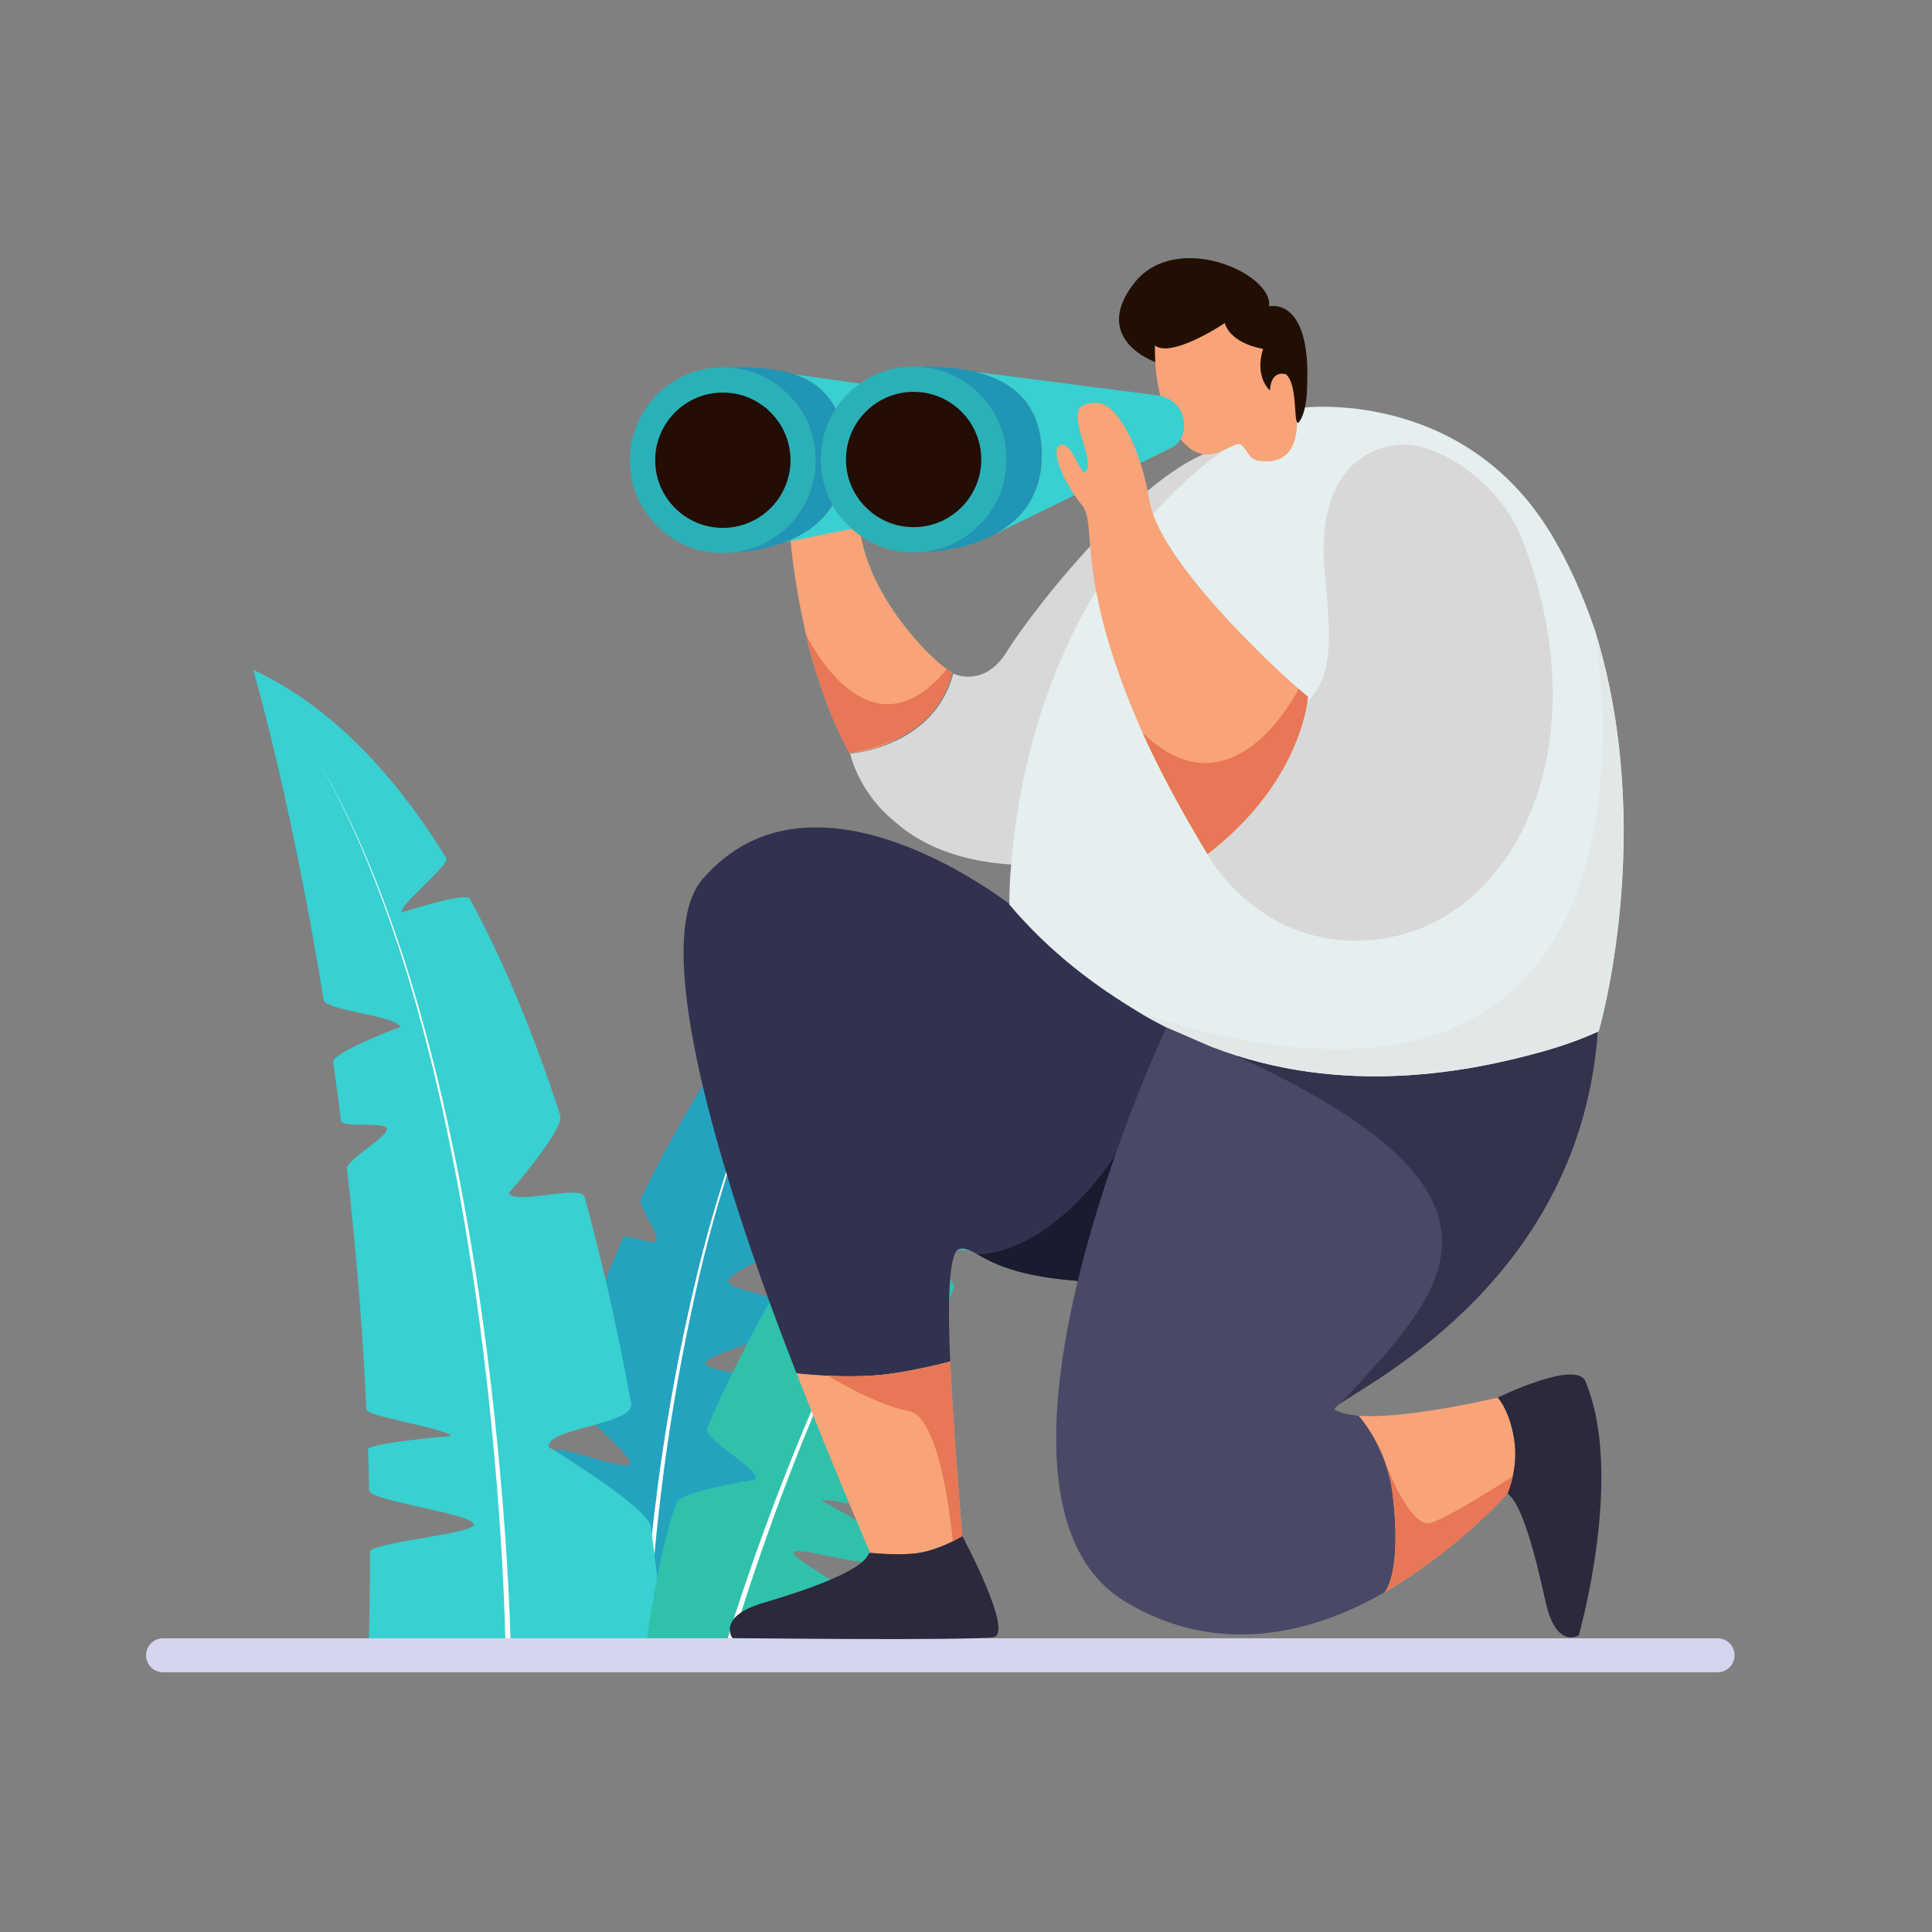 <svg width="384" height="384" viewBox="0 0 384 384" fill="none" xmlns="http://www.w3.org/2000/svg">
<rect x="0" y="0" width="384" height="384" fill="#808080" stroke="none"/>
<g clip-path="url(#clip0_186_338)">
<mask id="mask0_186_338" style="mask-type:luminance" maskUnits="userSpaceOnUse" x="0" y="0" width="384" height="384">
<path d="M384 0H0V384H384V0Z" fill="white"/>
</mask>
<g mask="url(#mask0_186_338)">
<path d="M151.491 328.405C151.491 328.405 151.026 320.77 150.97 308.414C150.961 306.559 135.015 304.521 135.028 302.463C135.037 300.962 151 299.486 151.023 297.886C151.124 291 151.366 283.233 151.84 274.89C151.937 273.185 140.072 272.659 140.189 270.908C140.297 269.299 152.385 266.469 152.51 264.826C152.664 262.816 152.833 260.782 153.016 258.727C153.198 256.693 144.547 256.599 144.76 254.528C144.919 252.976 153.935 249.456 154.113 247.887C156.796 224.212 161.635 198.783 170.185 176.802C170.185 176.802 162.797 183.597 152.982 196.43C152.238 197.403 153.375 202.604 152.605 203.646C151.883 204.625 149.254 201.44 148.512 202.478C141.735 211.967 134.239 223.963 127.388 238.257C126.689 239.715 131.141 245.12 130.457 246.626C129.948 247.747 124.298 244.96 123.798 246.108C119.712 255.492 115.968 265.749 112.893 276.828C112.356 278.766 125.73 288.923 125.235 290.91C124.757 292.828 110.41 286.574 109.975 288.537C108.804 293.829 107.795 299.287 106.978 304.908C106.788 306.21 120.98 311.358 120.811 312.677C120.662 313.848 106.15 311.19 106.018 312.375C105.473 317.262 105.076 322.264 104.845 327.378L151.491 328.405Z" fill="#24A3BF"/>
<path d="M128.86 327.516C129.301 315.669 130.436 303.81 131.967 292.102C133.523 280.388 135.585 268.806 138.125 257.436C140.596 246.027 143.851 234.982 147.522 224.247L150.427 216.293C151.439 213.676 152.586 211.167 153.659 208.597L155.295 204.763C155.87 203.513 156.506 202.319 157.109 201.094L160.773 193.787L157.056 201.042C156.444 202.259 155.798 203.445 155.214 204.687L153.549 208.5C152.457 211.056 151.29 213.553 150.258 216.16L147.291 224.083C143.536 234.782 140.192 245.809 137.632 257.211C135.003 268.575 132.851 280.163 131.204 291.897C129.581 303.639 128.357 315.48 127.825 327.466L128.86 327.516Z" fill="white"/>
<path d="M132.019 327.363C132.019 327.363 131.343 318.019 129.342 303.371C128.822 299.565 109.07 287.613 109.07 287.613C108.464 283.818 126.218 283.148 125.459 278.979C124.948 276.174 124.401 273.294 123.816 270.352C123.418 268.353 123.002 266.326 122.567 264.275C120.772 255.793 118.661 246.901 116.187 237.893C115.48 235.322 101.934 239.679 101.167 237.096C101.167 237.096 112.256 224.477 111.338 221.642C106.498 206.693 100.586 191.915 93.388 178.653C92.592 177.187 79.825 181.365 79.825 181.365C79.095 180.106 89.481 171.81 88.726 170.584C78.443 153.888 65.812 140.356 50.328 133.133C50.328 133.133 52.417 140.222 55.342 152.804C57.965 164.086 61.259 179.783 64.32 198.746C64.664 200.88 79.189 201.918 79.526 204.133C79.526 204.133 65.928 209.16 66.214 211.148C66.759 214.927 67.288 218.81 67.797 222.79C67.982 224.233 76.706 222.871 76.885 224.339C77.092 226.04 68.753 230.575 68.952 232.308C70.659 247.191 72.04 263.265 72.822 280.182C72.883 281.522 89.512 284.079 89.566 285.429C89.566 285.429 73.096 286.793 73.14 288.087C73.232 290.771 73.309 293.475 73.368 296.197C73.417 298.433 94.145 300.777 94.171 303.037C94.192 304.864 73.515 306.602 73.52 308.443C73.538 314.75 73.46 321.139 73.276 327.596L132.019 327.363Z" fill="#38D0D0"/>
<path d="M101.524 327.472C101.078 311.742 99.867 296.125 98.198 280.595C96.516 265.073 94.255 249.671 91.343 234.514C89.86 226.947 88.237 219.433 86.387 212.028C84.51 204.638 82.471 197.328 80.157 190.189C77.808 183.074 75.258 176.09 72.379 169.376C69.464 162.695 66.263 156.267 62.726 150.22C66.23 156.307 69.394 162.765 72.268 169.47C75.108 176.209 77.616 183.212 79.921 190.34C82.193 197.493 84.188 204.813 86.02 212.209C87.826 219.62 89.404 227.137 90.843 234.704C93.665 249.86 95.837 265.252 97.429 280.756C99.008 296.254 100.131 311.884 100.488 327.5L101.524 327.472Z" fill="white"/>
<path d="M128.357 327.261C128.357 327.261 130.977 307.802 134.451 298.683C135.354 296.313 150.139 294.107 150.139 294.107C151.096 291.769 139.486 286.198 140.6 283.657C141.349 281.947 142.134 280.199 142.953 278.421C143.509 277.213 144.081 275.991 144.67 274.758C147.101 269.662 149.802 264.385 152.758 259.136C153.602 257.638 161.896 264.435 162.781 262.946C162.781 262.946 157.324 251.39 158.347 249.778C162.653 242.99 167.394 236.471 172.542 230.708C173.007 230.186 179.114 237.567 179.587 237.058C179.951 236.666 174.679 228.382 175.047 227.998C175.53 227.493 176.018 226.995 176.508 226.504C177.249 225.763 185.055 232.216 185.055 232.216C185.721 231.594 180.092 223.103 180.77 222.509C190.008 214.426 200.328 209.116 211.603 208.806C211.603 208.806 209.182 212.896 205.402 220.38C204.882 221.409 200.29 220.636 199.722 221.792C199.371 222.505 203.059 225.108 202.691 225.869C199.77 231.91 196.339 239.426 192.723 248.201C192.182 249.514 182.451 246.006 181.902 247.375C181.902 247.375 190.131 254.631 189.65 255.864C188.735 258.208 187.815 260.626 186.893 263.114C186.559 264.016 185.118 267.991 184.732 269.081C181.416 278.441 178.141 288.683 175.138 299.656C174.9 300.526 163.557 297.415 163.323 298.294C163.323 298.294 173.985 303.954 173.765 304.798C173.31 306.548 172.861 308.316 172.421 310.1C172.06 311.566 158.045 307.132 157.696 308.62C157.413 309.823 170.794 316.946 170.52 318.163C169.581 322.333 168.692 326.585 167.864 330.913L128.357 327.261Z" fill="#30C1AB"/>
<path d="M144.713 329C147.847 318.304 151.42 307.815 155.238 297.538C159.085 287.277 163.198 277.203 167.721 267.5C172.233 257.792 177.124 248.413 182.576 239.71C188.014 231.008 194.064 222.992 200.912 216.537C194.016 222.889 187.897 230.829 182.384 239.467C176.857 248.106 171.884 257.434 167.29 267.098C162.684 276.757 158.486 286.794 154.553 297.026C150.646 307.283 146.994 317.718 143.754 328.457L144.713 329Z" fill="white"/>
<path d="M341.386 332.379H32.408C30.542 332.379 29.03 330.867 29.03 329.001C29.03 327.136 30.542 325.624 32.408 325.624H341.386C343.251 325.624 344.763 327.136 344.763 329.001C344.763 330.867 343.251 332.379 341.386 332.379Z" fill="#D5D5EF"/>
<path d="M189.235 133.707C187.048 142.622 179.746 146.641 174.793 148.39C171.548 149.522 168.957 149.678 168.853 149.689C168.849 149.69 168.849 149.69 168.849 149.69C168.849 149.69 163.435 140.342 160.189 126.075C159.026 120.981 157.696 113.842 157.141 107.56L168.959 103.109C170.141 103.804 170.812 104.147 170.812 104.147C171.923 117.884 184.539 130.469 188.182 133.009C188.842 133.468 189.235 133.707 189.235 133.707Z" fill="#F8A378"/>
<path d="M189.235 133.707C189.235 133.707 187.975 140.041 182.54 144.259C177.086 148.508 168.849 149.69 168.849 149.69C168.849 149.69 163.435 140.342 160.189 126.075C160.189 126.075 172.381 152.009 188.182 133.009C188.842 133.468 189.235 133.707 189.235 133.707Z" fill="#E77756"/>
<path d="M245.962 88.779C245.803 88.81 245.628 88.868 245.443 88.95L245.416 88.959C245.416 88.959 286.234 101.516 260.797 143.234C260.797 143.234 243.683 161.876 223.058 169.803C219.014 171.357 206.744 171.785 204.706 171.96C204.706 171.96 204.461 171.961 204.343 171.959C204.094 171.956 203.839 171.952 203.589 171.944C203.339 171.941 203.094 171.933 202.848 171.925C202.603 171.917 202.358 171.904 202.117 171.896C201.876 171.888 201.631 171.876 201.394 171.858C200.676 171.82 199.976 171.768 199.288 171.702C198.624 171.635 197.973 171.564 197.336 171.483C197.035 171.444 196.739 171.401 196.443 171.358C195.924 171.279 195.418 171.195 194.921 171.106C194.246 170.986 193.585 170.851 192.941 170.702C192.745 170.657 192.553 170.611 192.361 170.565C192.17 170.52 191.978 170.474 191.791 170.424C191.599 170.374 191.412 170.328 191.229 170.278C191.046 170.228 190.859 170.177 190.676 170.122C190.502 170.072 190.328 170.021 190.159 169.971C187.993 169.321 186.05 168.539 184.304 167.661C184.158 167.587 184.015 167.513 183.873 167.439C183.762 167.383 183.647 167.322 183.537 167.261C183.399 167.191 183.261 167.117 183.128 167.039C182.19 166.52 181.31 165.967 180.489 165.4C180.374 165.317 180.258 165.237 180.143 165.154C179.28 164.538 178.754 164.059 177.99 163.442C177.889 163.358 177.783 163.275 177.682 163.192C177.384 162.941 177.09 162.689 176.809 162.432C176.722 162.353 176.635 162.277 176.552 162.197C176.174 161.847 175.819 161.496 175.477 161.144C175.369 161.033 175.267 160.927 175.164 160.816C175.081 160.727 175.002 160.638 174.919 160.548C174.781 160.399 174.653 160.25 174.525 160.104C174.387 159.946 174.254 159.793 174.125 159.634C173.957 159.433 173.798 159.236 173.639 159.038C173.53 158.896 173.42 158.754 173.315 158.617C173.275 158.565 173.24 158.514 173.205 158.466C173.095 158.324 172.994 158.182 172.894 158.039C172.773 157.871 172.653 157.702 172.541 157.533C172.47 157.43 172.4 157.326 172.334 157.226C172.243 157.092 172.156 156.958 172.075 156.827C172.014 156.732 171.953 156.637 171.896 156.541C171.794 156.376 171.697 156.215 171.604 156.059C171.507 155.898 171.418 155.736 171.33 155.579C171.242 155.427 171.155 155.269 171.076 155.117C170.169 153.431 169.628 151.987 169.325 151.029C169.297 150.945 169.273 150.86 169.249 150.781C169.055 150.146 168.984 149.784 168.984 149.784C168.984 149.784 168.984 149.784 168.989 149.784C169.093 149.777 171.526 149.595 174.713 148.562C179.898 146.894 187.083 142.973 189.473 133.887C189.473 133.887 195.601 136.906 200.145 129.48C205.142 121.285 230.923 88.113 245.962 88.779Z" fill="#D8D8D8"/>
<path d="M241.454 207.602C238.617 206.331 235.617 205.038 232.454 203.721C232.454 203.721 232.454 203.721 232.449 203.721C232.449 203.721 232.449 203.721 232.444 203.721C221.818 198.451 211.365 191.2 201.454 180.304C201.454 180.304 161.934 148.635 139.574 174.817C128.467 187.821 144.56 237.878 158.314 272.961C158.314 272.961 166.362 273.955 174.105 273.361C180.551 272.866 188.866 270.615 188.866 270.615C188.34 259.276 188.565 249.299 190.48 248.341C191.429 247.869 192.695 248.385 194.252 249.306C197.206 250.959 201.788 253.581 213.695 254.535C213.695 254.535 272.615 266.616 306.686 210.512C292.76 214.684 267.945 217.375 241.454 207.602Z" fill="#313250"/>
<path d="M306.687 210.512C272.617 266.616 213.697 254.535 213.697 254.535C201.944 253.619 197.245 250.988 194.254 249.306C194.254 249.306 217.013 250.847 234.139 204.43C236.69 205.501 239.127 206.559 241.456 207.603C267.946 217.375 292.761 214.684 306.687 210.512Z" fill="#191B2E"/>
<path d="M191.274 305.312C191.274 305.312 190.548 305.766 189.372 306.351C187.756 307.15 185.301 308.198 182.754 308.63C178.955 309.274 173.159 308.652 172.955 308.63C172.955 308.63 172.955 308.63 172.95 308.63C172.95 308.63 166.298 293.333 158.313 272.961C158.313 272.961 161.123 273.311 165.018 273.47C167.714 273.583 170.937 273.606 174.105 273.361C180.551 272.866 188.866 270.615 188.866 270.615C189.611 286.606 191.274 305.312 191.274 305.312Z" fill="#F8A378"/>
<path d="M197.454 325.393C192.905 326.128 145.567 325.584 145.567 325.584C145.567 325.584 142.426 321.299 151.722 318.58C161.018 315.865 170.845 312.247 172.443 309.202C172.548 309.002 172.72 308.812 172.951 308.63C172.951 308.625 172.956 308.63 172.956 308.63C173.16 308.653 178.957 309.275 182.756 308.63C187.145 307.886 191.276 305.312 191.276 305.312C191.276 305.312 201.657 324.717 197.454 325.393Z" fill="#2B293B"/>
<path d="M191.274 305.312C191.274 305.312 190.548 305.766 189.373 306.351C189.373 306.351 187.275 281.69 180.715 280.481C174.053 279.254 164.737 273.552 164.737 273.552L165.018 273.47C167.714 273.583 170.937 273.606 174.105 273.361C180.551 272.866 188.867 270.615 188.867 270.615C189.611 286.606 191.274 305.312 191.274 305.312Z" fill="#E77756"/>
<path d="M300.676 293.407C300.226 295.521 299.617 296.873 299.617 296.873C299.617 296.873 289.741 308.049 275.216 316.46L273.328 303.673L270.042 281.386C279.401 282.144 297.688 277.785 297.688 277.785C297.688 277.785 299.98 280.145 300.936 285.975C301.399 288.796 301.105 291.432 300.676 293.407Z" fill="#F8A378"/>
<path d="M266.315 279.014C273.161 274.139 314.239 253.438 317.575 204.77C314.452 206.2 278.965 221.764 240.991 207.757C238.154 206.486 235.154 205.192 231.99 203.876C231.99 203.876 231.99 203.876 231.986 203.876C226.253 215.959 190.784 298.686 223.806 318.448C242.141 329.428 261.018 324.68 275.216 316.46C275.216 316.46 275.221 316.46 275.221 316.455C275.384 316.278 278.657 312.483 276.81 297.028C276.528 294.681 275.974 292.534 275.298 290.641C273.237 284.863 270.042 281.386 270.042 281.386C268.162 281.232 266.383 280.864 265.371 280.206C265.08 280.015 265.494 279.6 266.315 279.014Z" fill="#494967"/>
<path d="M313.791 325.039C313.791 325.039 309.302 327.88 307.218 318.425C305.135 308.966 302.48 298.772 299.618 296.873C299.618 296.873 301.894 291.809 300.938 285.975C299.981 280.145 297.689 277.785 297.689 277.785C297.689 277.785 313.265 270.141 315.122 274.565C322.945 293.202 313.791 325.039 313.791 325.039Z" fill="#2B293B"/>
<path d="M317.576 204.77C314.24 253.438 273.36 274.014 266.515 278.889C286.993 256.519 308.075 237.083 240.993 207.757C278.967 221.765 314.454 206.2 317.576 204.77Z" fill="#34334D"/>
<path d="M300.676 293.407C300.226 295.521 299.617 296.873 299.617 296.873C299.617 296.873 289.741 308.044 275.221 316.455C275.384 316.278 278.657 312.483 276.81 297.028C276.528 294.681 275.974 292.534 275.298 290.641V290.632C275.298 290.632 280.241 303.936 284.376 302.679C288.457 301.435 300.389 293.596 300.676 293.407Z" fill="#E77756"/>
<path d="M316.859 124.82L316.859 124.816C314.628 118.418 311.894 112.005 308.103 105.818C290.422 76.945 258.755 81.044 258.755 81.044L257.232 81.853C253.85 83.56 247.753 86.29 245.154 88.047C243.963 88.852 238.741 92.887 238.741 92.887C207.501 119.303 202.144 157.178 200.923 172.445C200.528 177.304 200.627 179.803 200.627 179.803C208.914 189.557 217.852 196.1 226.745 201.417C226.749 201.417 226.749 201.417 226.753 201.417C228.356 202.378 229.987 203.24 231.592 204.074C231.596 204.074 231.596 204.074 231.596 204.074C231.601 204.074 231.601 204.074 231.601 204.074C232.164 204.321 232.72 204.539 233.269 204.785C235.8 205.905 238.289 206.937 240.643 207.982C266.943 218.255 292.608 212.903 306.611 208.996C312.686 207.304 316.572 205.498 317.524 205.084C317.671 205.019 317.749 204.984 317.749 204.984C317.749 204.984 329.521 165.094 316.859 124.82Z" fill="#E6EFEF"/>
<path d="M317.749 204.984C317.749 204.984 317.671 205.019 317.524 205.084C316.572 205.498 312.686 207.304 306.611 208.996C292.608 212.903 266.943 218.255 240.643 207.982C238.336 206.987 235.799 205.904 233.269 204.785C232.72 204.539 232.164 204.321 231.601 204.074C231.601 204.074 231.601 204.074 231.596 204.074C231.596 204.074 231.596 204.074 231.592 204.074C229.987 203.24 228.356 202.378 226.753 201.417C338.138 237.228 316.847 125.705 316.859 124.82C329.431 164.907 317.749 204.984 317.749 204.984Z" fill="#E2E8E8"/>
<path d="M257.724 82.088C257.566 80.187 257.206 78.761 257.206 78.761C257.206 78.761 259.15 61.032 245.245 61.937C231.344 62.848 229.512 68.958 229.512 68.958C229.512 68.958 229.115 83.008 236.154 88.838C240.133 92.132 243.539 89.085 245.516 88.406L245.546 88.396C245.929 88.265 246.258 88.231 246.527 88.352C247.706 88.892 248.081 91.289 250.078 91.583C257.46 92.665 258.072 86.237 257.724 82.088Z" fill="#F8A378"/>
<path d="M229.601 71.952C229.601 71.952 216.923 67.523 225.228 56.51C233.532 45.498 253.194 54.403 252.227 60.883C252.227 60.883 260.617 58.726 259.799 76.818C259.799 76.818 259.84 81.442 258.336 83.686C256.832 85.93 258.228 76.601 255.599 74.404C255.599 74.404 252.662 73.285 252.411 77.611C252.411 77.611 249.295 75.013 251.039 69.329C251.039 69.329 244.754 68.463 243.43 64.216C243.43 64.216 232.943 71.27 229.532 68.669L229.601 71.952Z" fill="#220F04"/>
<path d="M169.284 105.1L155.84 107.811C159.73 106.357 163.238 104.02 165.476 100.366C166.481 102.146 167.767 103.744 169.279 105.095L169.284 105.1Z" fill="#38D0D0"/>
<path d="M162.141 91.403C162.177 101.007 154.877 108.926 145.507 109.853C144.804 109.897 144.119 109.924 143.446 109.938L143.263 109.938C133.286 109.722 125.24 101.584 125.202 91.543C125.163 81.343 133.401 73.037 143.601 72.998C153.802 72.96 162.102 81.203 162.141 91.403Z" fill="#2AB1B8"/>
<path d="M157.114 91.42C157.143 98.846 151.146 104.888 143.72 104.917C136.295 104.945 130.252 98.948 130.224 91.522C130.196 84.097 136.193 78.054 143.619 78.026C151.044 77.998 157.086 83.995 157.114 91.42Z" fill="#230D04"/>
<path d="M181.522 72.853C177.582 72.868 173.928 74.116 170.936 76.238C169.016 77.594 167.375 79.306 166.094 81.277C164.198 84.189 163.109 87.665 163.123 91.401C163.131 93.48 163.483 95.481 164.126 97.344C164.126 97.353 164.13 97.366 164.14 97.375C164.222 97.629 164.318 97.879 164.414 98.128C164.506 98.364 164.607 98.599 164.708 98.835C164.717 98.853 164.726 98.876 164.735 98.894C164.836 99.116 164.941 99.338 165.051 99.56C165.183 99.832 165.33 100.104 165.476 100.366C166.482 102.146 167.768 103.744 169.28 105.095L169.284 105.1C172.568 108.038 176.905 109.819 181.662 109.801C181.821 109.8 181.976 109.8 182.139 109.79C192.115 109.498 200.1 101.302 200.062 91.261C200.023 81.057 191.722 72.814 181.522 72.853Z" fill="#2AB1B8"/>
<path d="M195.034 91.277C195.062 98.702 189.065 104.745 181.639 104.773C174.214 104.801 168.172 98.804 168.143 91.379C168.115 83.953 174.112 77.91 181.537 77.882C188.963 77.854 195.005 83.851 195.034 91.277Z" fill="#230D04"/>
<path d="M207.079 90.4C207.109 98.362 203.111 103.25 197.83 106.129L197.765 106.165C192.92 108.788 186.999 109.72 182.139 109.791C192.113 109.499 200.097 101.301 200.059 91.26C200.021 81.059 191.72 72.816 181.52 72.855C184.715 72.842 189.387 72.824 193.863 73.912L193.904 73.918C200.703 75.57 207.039 79.775 207.079 90.4Z" fill="#2095B5"/>
<path d="M163.123 91.401C163.109 87.665 164.198 84.189 166.094 81.277C164.305 77.621 161.361 75.571 157.952 74.422L157.943 74.422C153.448 72.909 148.141 72.961 143.603 72.996C153.802 72.958 162.103 81.201 162.142 91.405C162.178 101.005 154.878 108.927 145.508 109.852C148.848 109.653 152.473 109.058 155.818 107.82C155.827 107.815 155.831 107.815 155.84 107.811C159.73 106.357 163.238 104.02 165.476 100.366C164.941 99.41 164.488 98.4 164.126 97.344C163.483 95.481 163.131 93.48 163.123 91.401Z" fill="#2095B5"/>
<path d="M233.12 88.862L227.031 91.845C222.096 94.023 218.57 96.11 213.987 98.222L197.83 106.131C203.112 103.251 207.111 98.361 207.08 90.4C207.04 79.773 200.701 75.572 193.904 73.918L230.122 78.579C230.122 78.579 234.218 79.035 235.168 83.076C236.119 87.13 233.12 88.862 233.12 88.862Z" fill="#38D0D0"/>
<path d="M170.937 76.238C169.017 77.592 167.375 79.305 166.095 81.276C164.303 77.621 161.36 75.571 157.954 74.421L170.937 76.238Z" fill="#38D0D0"/>
<path d="M239.97 169.734C239.97 169.734 250.38 189.357 273.698 186.707C300.555 183.654 318.48 149.028 302.71 107.6C297.599 94.174 283.204 87.027 277.267 88.514C277.267 88.514 261.145 89.169 263.288 113.468C264.527 127.523 265.008 133.819 260.062 139.324" fill="#D8D8D8"/>
<path d="M258.113 136.918C251.939 131.585 230.412 111.202 228.472 99.592C227.963 96.553 227.315 93.972 226.608 91.801C224.153 84.246 221.044 81.583 221.044 81.583C221.044 81.583 219.192 79.032 215.429 80.504C211.666 81.976 217.652 91.001 215.869 93.653C214.891 95.106 213.314 88.073 210.911 88.406C208.724 88.71 210.626 94.372 214.129 99.21C214.465 99.673 214.835 100.114 215.178 100.573C218.085 104.467 213.689 115.538 227.103 145.674C230.22 152.673 234.471 160.63 239.995 169.771C259.022 155.109 259.962 138.478 259.962 138.478C259.962 138.478 259.167 137.824 258.113 136.918Z" fill="#F8A378"/>
<path d="M259.962 138.478C259.962 138.478 259.022 155.109 239.995 169.771C234.471 160.63 230.286 152.645 227.103 145.674C245.213 163.093 258.113 136.918 258.113 136.918C259.167 137.824 259.962 138.478 259.962 138.478Z" fill="#E77756"/>
</g>
</g>
<defs>
<clipPath id="clip0_186_338">
<rect width="384" height="384" fill="white"/>
</clipPath>
</defs>
</svg>
